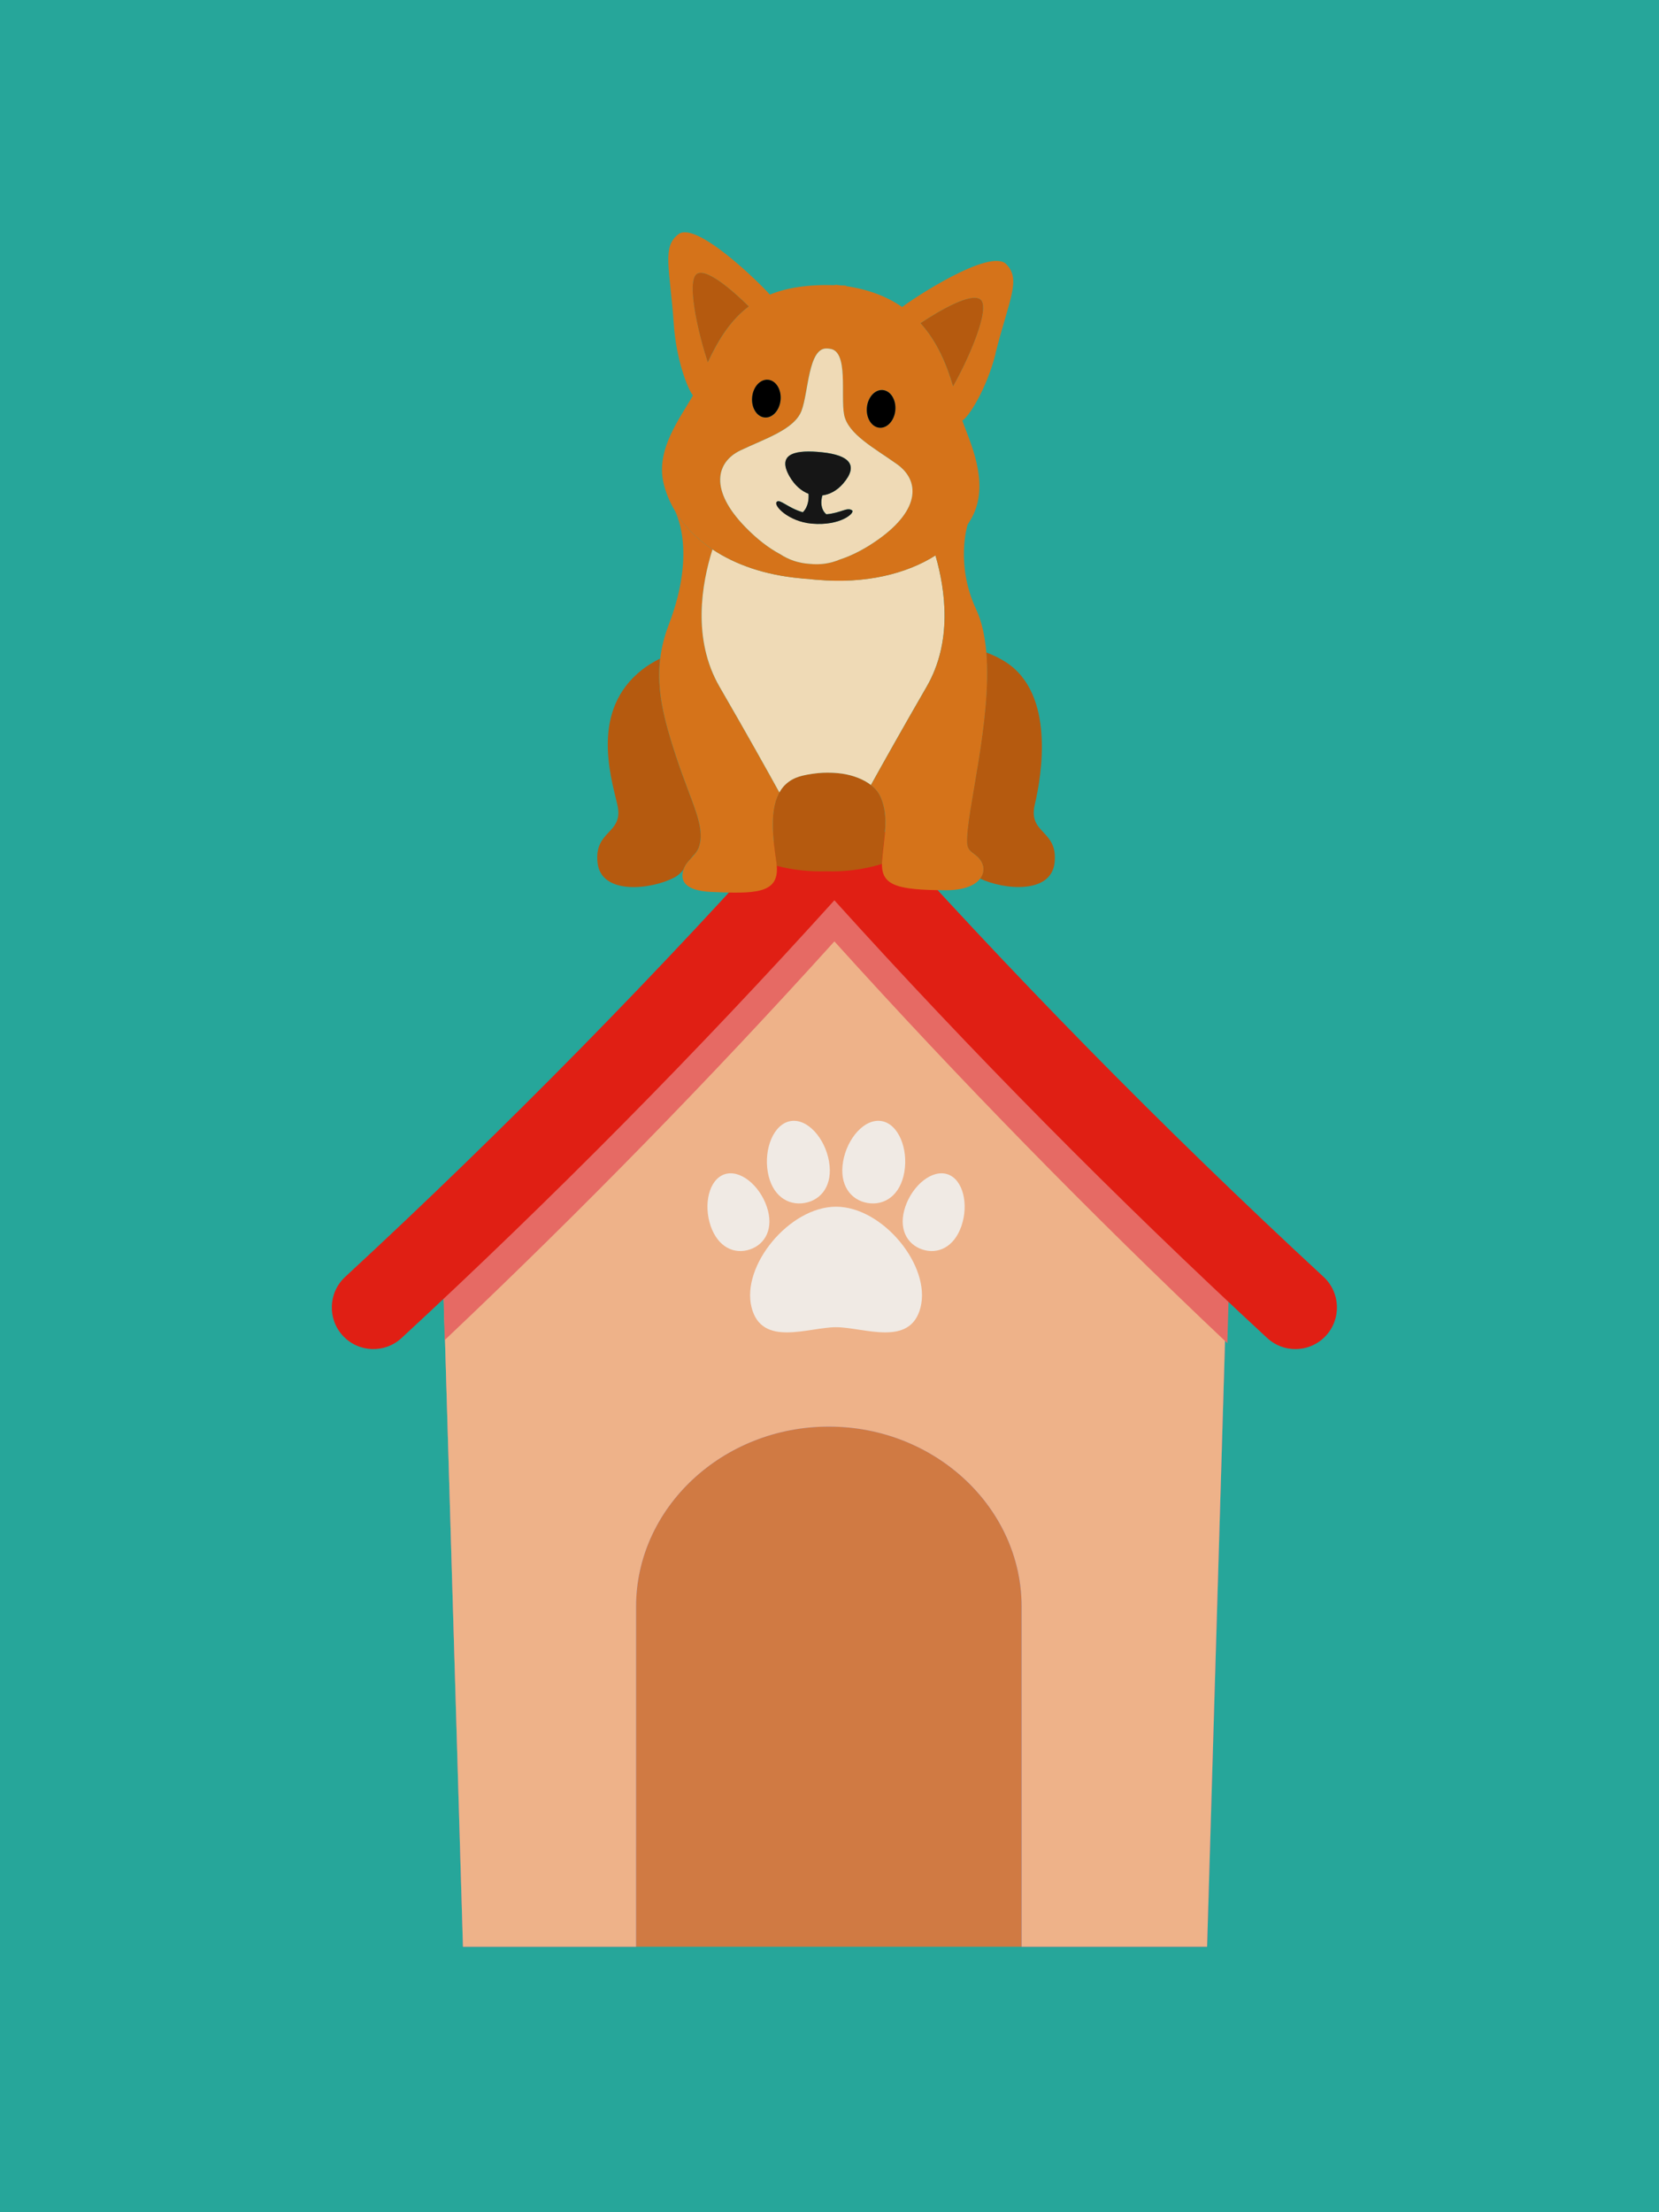 <svg width="150" height="200" viewBox="0 0 150 200" fill="none" xmlns="http://www.w3.org/2000/svg">
<rect width="150" height="200" fill="#26A69A"/>
<path d="M110.694 113.168L75.347 78L40 113.168L41.859 176H109.14L111 113.168H110.694Z" fill="#D07A43"/>
<path d="M110.694 113.168L75.347 78L40 113.168L41.859 176H57.51V145.251C57.51 136.299 65.353 128.974 74.939 128.974C84.525 128.974 92.368 136.299 92.368 145.251V176H109.141L111 113.168H110.694Z" fill="url(#paint0_linear_10888_18232)"/>
<path d="M111 113.167L110.838 118.653L109.141 175.999H92.368V145.251C92.368 140.775 90.407 136.706 87.248 133.756C84.088 130.806 79.731 128.975 74.939 128.975C65.353 128.975 57.51 136.299 57.51 145.252V176H41.859L40.154 118.39L40 113.169L75.347 78L110.693 113.167H111Z" fill="#EEB289"/>
<path d="M111.136 115.546L110.973 121.436C98.609 109.748 86.691 97.563 75.442 85.108C64.283 97.464 52.467 109.552 40.209 121.153L40.055 115.547L75.442 77.791L110.828 115.546H111.136Z" fill="#E66A64"/>
<path d="M117.124 121.967C116.213 121.967 115.299 121.637 114.577 120.969C100.907 108.329 87.757 95.03 75.441 81.393C63.124 95.03 49.974 108.329 36.305 120.969C34.781 122.378 32.404 122.283 30.997 120.757C29.589 119.231 29.684 116.851 31.208 115.441C45.742 102.001 59.681 87.809 72.637 73.258C73.349 72.457 74.369 72 75.441 72C76.512 72 77.532 72.457 78.245 73.258C91.201 87.809 105.139 102.001 119.673 115.44C121.197 116.85 121.292 119.23 119.885 120.756C119.145 121.559 118.136 121.966 117.124 121.966V121.967Z" fill="#E01F14"/>
<path d="M75.592 109.094C79.808 109.094 84.205 114.449 83.225 118.221C82.29 121.823 78.094 119.99 75.592 119.99C73.09 119.99 68.894 121.823 67.959 118.221C66.979 114.449 71.376 109.094 75.592 109.094Z" fill="#F0EAE4"/>
<path d="M69.421 105.967C69.057 103.855 69.947 101.618 71.476 101.354C73.004 101.09 74.593 102.897 74.957 105.009C75.322 107.121 74.282 108.492 72.753 108.756C71.225 109.02 69.786 108.078 69.421 105.967Z" fill="#F0EAE4"/>
<path d="M64.251 110.825C63.592 108.888 64.098 106.644 65.501 106.166C66.904 105.687 68.671 107.155 69.33 109.093C69.989 111.03 69.213 112.48 67.81 112.957C66.407 113.436 64.909 112.762 64.251 110.825Z" fill="#F0EAE4"/>
<path d="M81.766 105.967C82.13 103.855 81.239 101.618 79.711 101.354C78.182 101.09 76.594 102.897 76.229 105.009C75.865 107.121 76.905 108.492 78.433 108.756C79.962 109.02 81.401 108.078 81.766 105.967Z" fill="#F0EAE4"/>
<path d="M86.934 110.825C87.593 108.888 87.088 106.644 85.684 106.166C84.282 105.687 82.514 107.155 81.855 109.093C81.196 111.03 81.972 112.48 83.375 112.957C84.778 113.436 86.276 112.762 86.934 110.825Z" fill="#F0EAE4"/>
<path d="M93.562 72.736C94.192 70.06 95.415 62.737 90.933 59.854C90.413 59.515 89.814 59.229 89.169 58.984C89.689 65.168 87.306 73.542 87.43 76.207C87.472 77.16 88.279 77.056 88.753 77.951C88.982 78.383 88.976 78.945 88.612 79.424C90.751 80.449 95.05 80.866 95.352 77.982C95.67 75 92.927 75.416 93.562 72.736Z" fill="#B55A0F"/>
<path d="M62.473 77.6C62.588 77.444 62.713 77.293 62.853 77.163C62.983 76.996 63.098 76.819 63.171 76.627C63.852 74.763 62.536 72.692 61.099 68.32C60.037 65.077 59.34 62.376 59.683 59.539C59.106 59.825 58.564 60.153 58.08 60.528C53.406 64.171 55.181 70.063 55.816 72.739C56.446 75.414 53.708 75.003 54.026 77.985C54.343 80.968 58.923 80.421 60.979 79.328C61.333 79.141 61.588 78.886 61.797 78.61C61.823 78.532 61.854 78.448 61.895 78.37C62.026 78.094 62.244 77.855 62.473 77.61V77.6Z" fill="#B55A0F"/>
<path d="M79.64 72.104C79.463 71.672 79.151 71.287 78.74 70.964C78.584 70.839 78.412 70.725 78.224 70.621C78.209 70.61 78.188 70.6 78.172 70.595C77.803 70.392 77.386 70.225 76.923 70.1C76.892 70.09 76.856 70.085 76.824 70.074C76.6 70.017 76.366 69.97 76.122 69.933C76.122 69.933 76.116 69.933 76.111 69.933C75.867 69.897 75.612 69.876 75.356 69.861C75.304 69.861 75.252 69.861 75.206 69.856C74.951 69.845 74.695 69.845 74.425 69.856C74.42 69.856 74.414 69.856 74.404 69.856C74.138 69.871 73.863 69.897 73.582 69.933C73.519 69.944 73.451 69.949 73.389 69.96C73.108 70.001 72.827 70.053 72.541 70.121C72.353 70.162 72.181 70.225 72.02 70.287C71.984 70.303 71.947 70.314 71.911 70.329C71.765 70.392 71.63 70.464 71.5 70.543C71.458 70.569 71.422 70.595 71.385 70.621C71.291 70.688 71.198 70.756 71.115 70.829C71.062 70.876 71.01 70.928 70.958 70.975C70.891 71.042 70.828 71.11 70.771 71.183C70.724 71.24 70.683 71.292 70.641 71.355C69.48 73.01 69.886 75.841 70.198 77.949C70.214 78.069 70.219 78.173 70.23 78.277C71.812 78.688 73.316 78.813 74.69 78.771C76.236 78.823 77.943 78.657 79.734 78.11C79.734 78.006 79.734 77.907 79.744 77.793C79.921 75.576 80.384 73.894 79.64 72.094V72.104Z" fill="#B55A0F"/>
<path d="M70.645 71.367C70.583 71.456 70.525 71.549 70.468 71.648C69.433 69.769 67.569 66.423 65.06 62.092C62.572 57.798 63.431 52.812 64.42 49.673C62.911 48.664 61.75 47.441 60.969 46.098C60.969 46.098 63.103 49.6 60.465 56.481C60.059 57.538 59.814 58.548 59.694 59.542C59.351 62.384 60.043 65.085 61.11 68.323C62.547 72.695 63.858 74.771 63.181 76.629C63.109 76.827 62.994 76.999 62.864 77.165C62.744 77.317 62.614 77.457 62.484 77.603C62.26 77.847 62.036 78.087 61.906 78.363C61.87 78.441 61.839 78.524 61.807 78.602C61.459 79.591 61.886 80.528 64.311 80.637C68.261 80.809 70.437 80.809 70.234 78.29C70.224 78.18 70.219 78.076 70.203 77.962C69.891 75.854 69.485 73.028 70.645 71.367Z" fill="#D5731A"/>
<path d="M73.899 52.416C73.899 52.416 73.607 52.406 73.149 52.343C72.691 52.322 72.4 52.281 72.4 52.281C69.131 51.989 66.456 51.026 64.421 49.668C63.432 52.801 62.578 57.793 65.061 62.087C67.569 66.417 69.433 69.764 70.469 71.643C70.521 71.549 70.583 71.456 70.645 71.362C70.687 71.305 70.729 71.247 70.776 71.19C70.833 71.117 70.895 71.05 70.963 70.982C71.015 70.93 71.067 70.883 71.119 70.836C71.202 70.763 71.296 70.691 71.39 70.628C71.426 70.602 71.468 70.576 71.504 70.55C71.634 70.472 71.77 70.399 71.915 70.337C71.952 70.321 71.988 70.311 72.025 70.295C72.186 70.232 72.358 70.17 72.545 70.128C72.832 70.061 73.118 70.009 73.394 69.967C73.456 69.957 73.524 69.946 73.586 69.941C73.862 69.904 74.138 69.873 74.409 69.863C74.414 69.863 74.419 69.863 74.43 69.863C74.695 69.853 74.955 69.853 75.21 69.863C75.262 69.863 75.314 69.863 75.361 69.868C75.621 69.884 75.876 69.904 76.116 69.941C76.116 69.941 76.121 69.941 76.126 69.941C76.371 69.977 76.6 70.024 76.829 70.082C76.86 70.092 76.897 70.097 76.928 70.108C77.386 70.232 77.807 70.399 78.177 70.602C78.193 70.612 78.213 70.623 78.229 70.628C78.416 70.732 78.588 70.847 78.744 70.972C79.827 69.014 81.55 65.944 83.777 62.087C86.125 58.032 85.49 53.363 84.579 50.215C81.951 51.885 78.219 52.801 73.899 52.416Z" fill="#EFDAB6"/>
<path d="M67.704 27.703C66.205 26.225 63.946 24.278 63.051 24.731C62 25.267 63.119 30.149 63.993 32.757C64.998 30.597 66.117 28.89 67.704 27.703Z" fill="#B55A0F"/>
<path d="M88.634 27.062C87.781 26.438 85.007 28.03 83.227 29.217C84.72 30.867 85.579 32.907 86.172 34.927C87.515 32.6 89.639 27.801 88.634 27.062Z" fill="#B55A0F"/>
<path d="M90.007 31.944C91.256 27.01 92.349 25.272 90.98 23.882C89.507 22.383 82.418 27.078 81.57 27.759C80.269 26.854 78.624 26.182 76.516 25.87C76.506 25.844 76.5 25.823 76.5 25.823C76.334 25.808 76.178 25.813 76.011 25.802C75.844 25.782 75.694 25.756 75.527 25.74C75.527 25.74 75.517 25.761 75.501 25.782C73.055 25.709 71.15 26.006 69.609 26.635C68.745 25.646 62.983 19.968 61.359 21.165C59.819 22.3 60.568 24.215 60.922 29.326C61.136 32.465 62.151 35.13 62.655 35.749C61.5 37.8 59.288 40.61 59.99 43.65C60.183 44.488 60.516 45.31 60.974 46.096C61.755 47.439 62.91 48.662 64.425 49.672C66.46 51.031 69.135 51.993 72.404 52.285C72.404 52.285 72.696 52.327 73.154 52.347C73.606 52.41 73.903 52.42 73.903 52.42C78.223 52.805 81.955 51.889 84.584 50.218C85.494 53.367 86.129 58.036 83.782 62.091C81.554 65.942 79.832 69.019 78.749 70.976C79.16 71.298 79.467 71.683 79.649 72.115C80.394 73.916 79.93 75.597 79.753 77.815C79.743 77.924 79.743 78.028 79.743 78.132C79.727 80.074 81.19 80.459 85.448 80.485C87.202 80.495 88.18 80.022 88.623 79.433C88.987 78.949 88.992 78.392 88.763 77.96C88.289 77.065 87.488 77.169 87.441 76.217C87.316 73.552 89.695 65.177 89.179 58.994C89.055 57.531 88.773 56.188 88.253 55.075C86.364 51.02 87.477 47.465 87.477 47.465H87.467C87.675 47.148 87.868 46.825 88.024 46.487C89.429 43.442 87.675 39.918 87.004 38.008C87.004 38.008 87.014 38.008 87.019 38.008C87.54 37.758 89.2 35.208 90.017 31.965L90.007 31.944ZM78.379 36.847C78.463 35.905 79.108 35.197 79.816 35.26C80.524 35.322 81.034 36.134 80.951 37.076C80.867 38.018 80.222 38.731 79.514 38.664C78.806 38.601 78.296 37.789 78.379 36.847ZM68.006 35.926C68.089 34.984 68.735 34.276 69.442 34.339C70.15 34.401 70.66 35.213 70.577 36.155C70.494 37.097 69.849 37.81 69.141 37.748C68.433 37.685 67.923 36.873 68.006 35.931V35.926ZM63.998 32.756C63.124 30.154 62.005 25.266 63.056 24.73C63.946 24.277 66.205 26.224 67.709 27.702C66.122 28.889 65.008 30.596 63.998 32.756ZM79.467 48.725C78.213 49.625 77.031 50.229 75.928 50.583C75.095 50.937 74.174 51.088 73.18 50.973C72.186 50.911 71.301 50.599 70.546 50.104C69.526 49.557 68.464 48.756 67.387 47.647C64.128 44.295 64.732 41.771 66.96 40.714C69.188 39.653 71.811 38.83 72.461 37.154C73.107 35.494 73.055 31.372 74.798 31.507C74.798 31.507 74.804 31.507 74.809 31.507L74.908 31.517L75.007 31.528C75.007 31.528 75.012 31.533 75.017 31.533C76.755 31.705 75.98 35.754 76.318 37.503C76.662 39.267 79.098 40.538 81.107 41.974C83.116 43.411 83.267 45.997 79.467 48.725ZM86.171 34.927C85.573 32.907 84.719 30.867 83.225 29.217C85.01 28.03 87.784 26.438 88.633 27.062C89.638 27.796 87.514 32.6 86.171 34.927Z" fill="#D5731A"/>
<path d="M67.39 47.648C68.468 48.756 69.524 49.558 70.55 50.104C71.304 50.599 72.189 50.911 73.183 50.973C74.172 51.088 75.099 50.937 75.931 50.583C77.035 50.224 78.216 49.625 79.471 48.725C83.27 45.998 83.12 43.411 81.11 41.974C79.101 40.538 76.671 39.268 76.322 37.503C75.978 35.754 76.754 31.705 75.021 31.533C75.021 31.533 75.016 31.528 75.01 31.528L74.911 31.518L74.812 31.507C74.812 31.507 74.807 31.507 74.802 31.507C73.064 31.372 73.116 35.489 72.465 37.154C71.814 38.83 69.196 39.653 66.963 40.715C64.736 41.776 64.127 44.295 67.39 47.648ZM70.243 45.362C70.539 45.092 71.226 45.909 72.595 46.31C73.111 45.8 73.142 45.055 73.111 44.639C72.455 44.389 71.846 43.864 71.382 43.046C70.17 40.907 72.111 40.663 74.313 40.886C76.832 41.147 77.649 42.068 76.244 43.707C75.703 44.337 75.036 44.696 74.36 44.785C74.021 46.024 74.724 46.492 74.724 46.492C76.072 46.367 76.587 45.821 77.04 46.133C77.353 46.346 76.02 47.575 73.397 47.335C71.31 47.148 69.894 45.685 70.253 45.362H70.243Z" fill="#EFDAB6"/>
<path d="M68.005 35.925C67.922 36.867 68.432 37.679 69.14 37.741C69.847 37.804 70.493 37.09 70.576 36.148C70.659 35.206 70.155 34.394 69.442 34.332C68.728 34.27 68.088 34.983 68.005 35.919V35.925Z" fill="black"/>
<path d="M79.515 38.669C80.222 38.732 80.868 38.019 80.951 37.082C81.034 36.14 80.524 35.328 79.817 35.266C79.109 35.203 78.463 35.916 78.38 36.853C78.297 37.795 78.807 38.607 79.515 38.669Z" fill="black"/>
<path d="M73.388 47.34C76.011 47.574 77.344 46.346 77.032 46.138C76.579 45.831 76.064 46.377 74.716 46.497C74.716 46.497 74.013 46.029 74.351 44.79C75.033 44.701 75.694 44.342 76.235 43.712C77.641 42.073 76.829 41.151 74.304 40.891C72.103 40.662 70.166 40.912 71.374 43.051C71.837 43.863 72.446 44.389 73.102 44.644C73.138 45.06 73.102 45.8 72.587 46.315C71.218 45.919 70.531 45.102 70.234 45.367C69.88 45.69 71.291 47.153 73.378 47.34H73.388Z" fill="#161616"/>
<defs>
<linearGradient id="paint0_linear_10888_18232" x1="41.826" y1="111.334" x2="104.534" y2="178.481" gradientUnits="userSpaceOnUse">
<stop stop-color="#7F8DD4"/>
<stop offset="1" stop-color="#4C5ABD"/>
</linearGradient>
</defs>
</svg>
